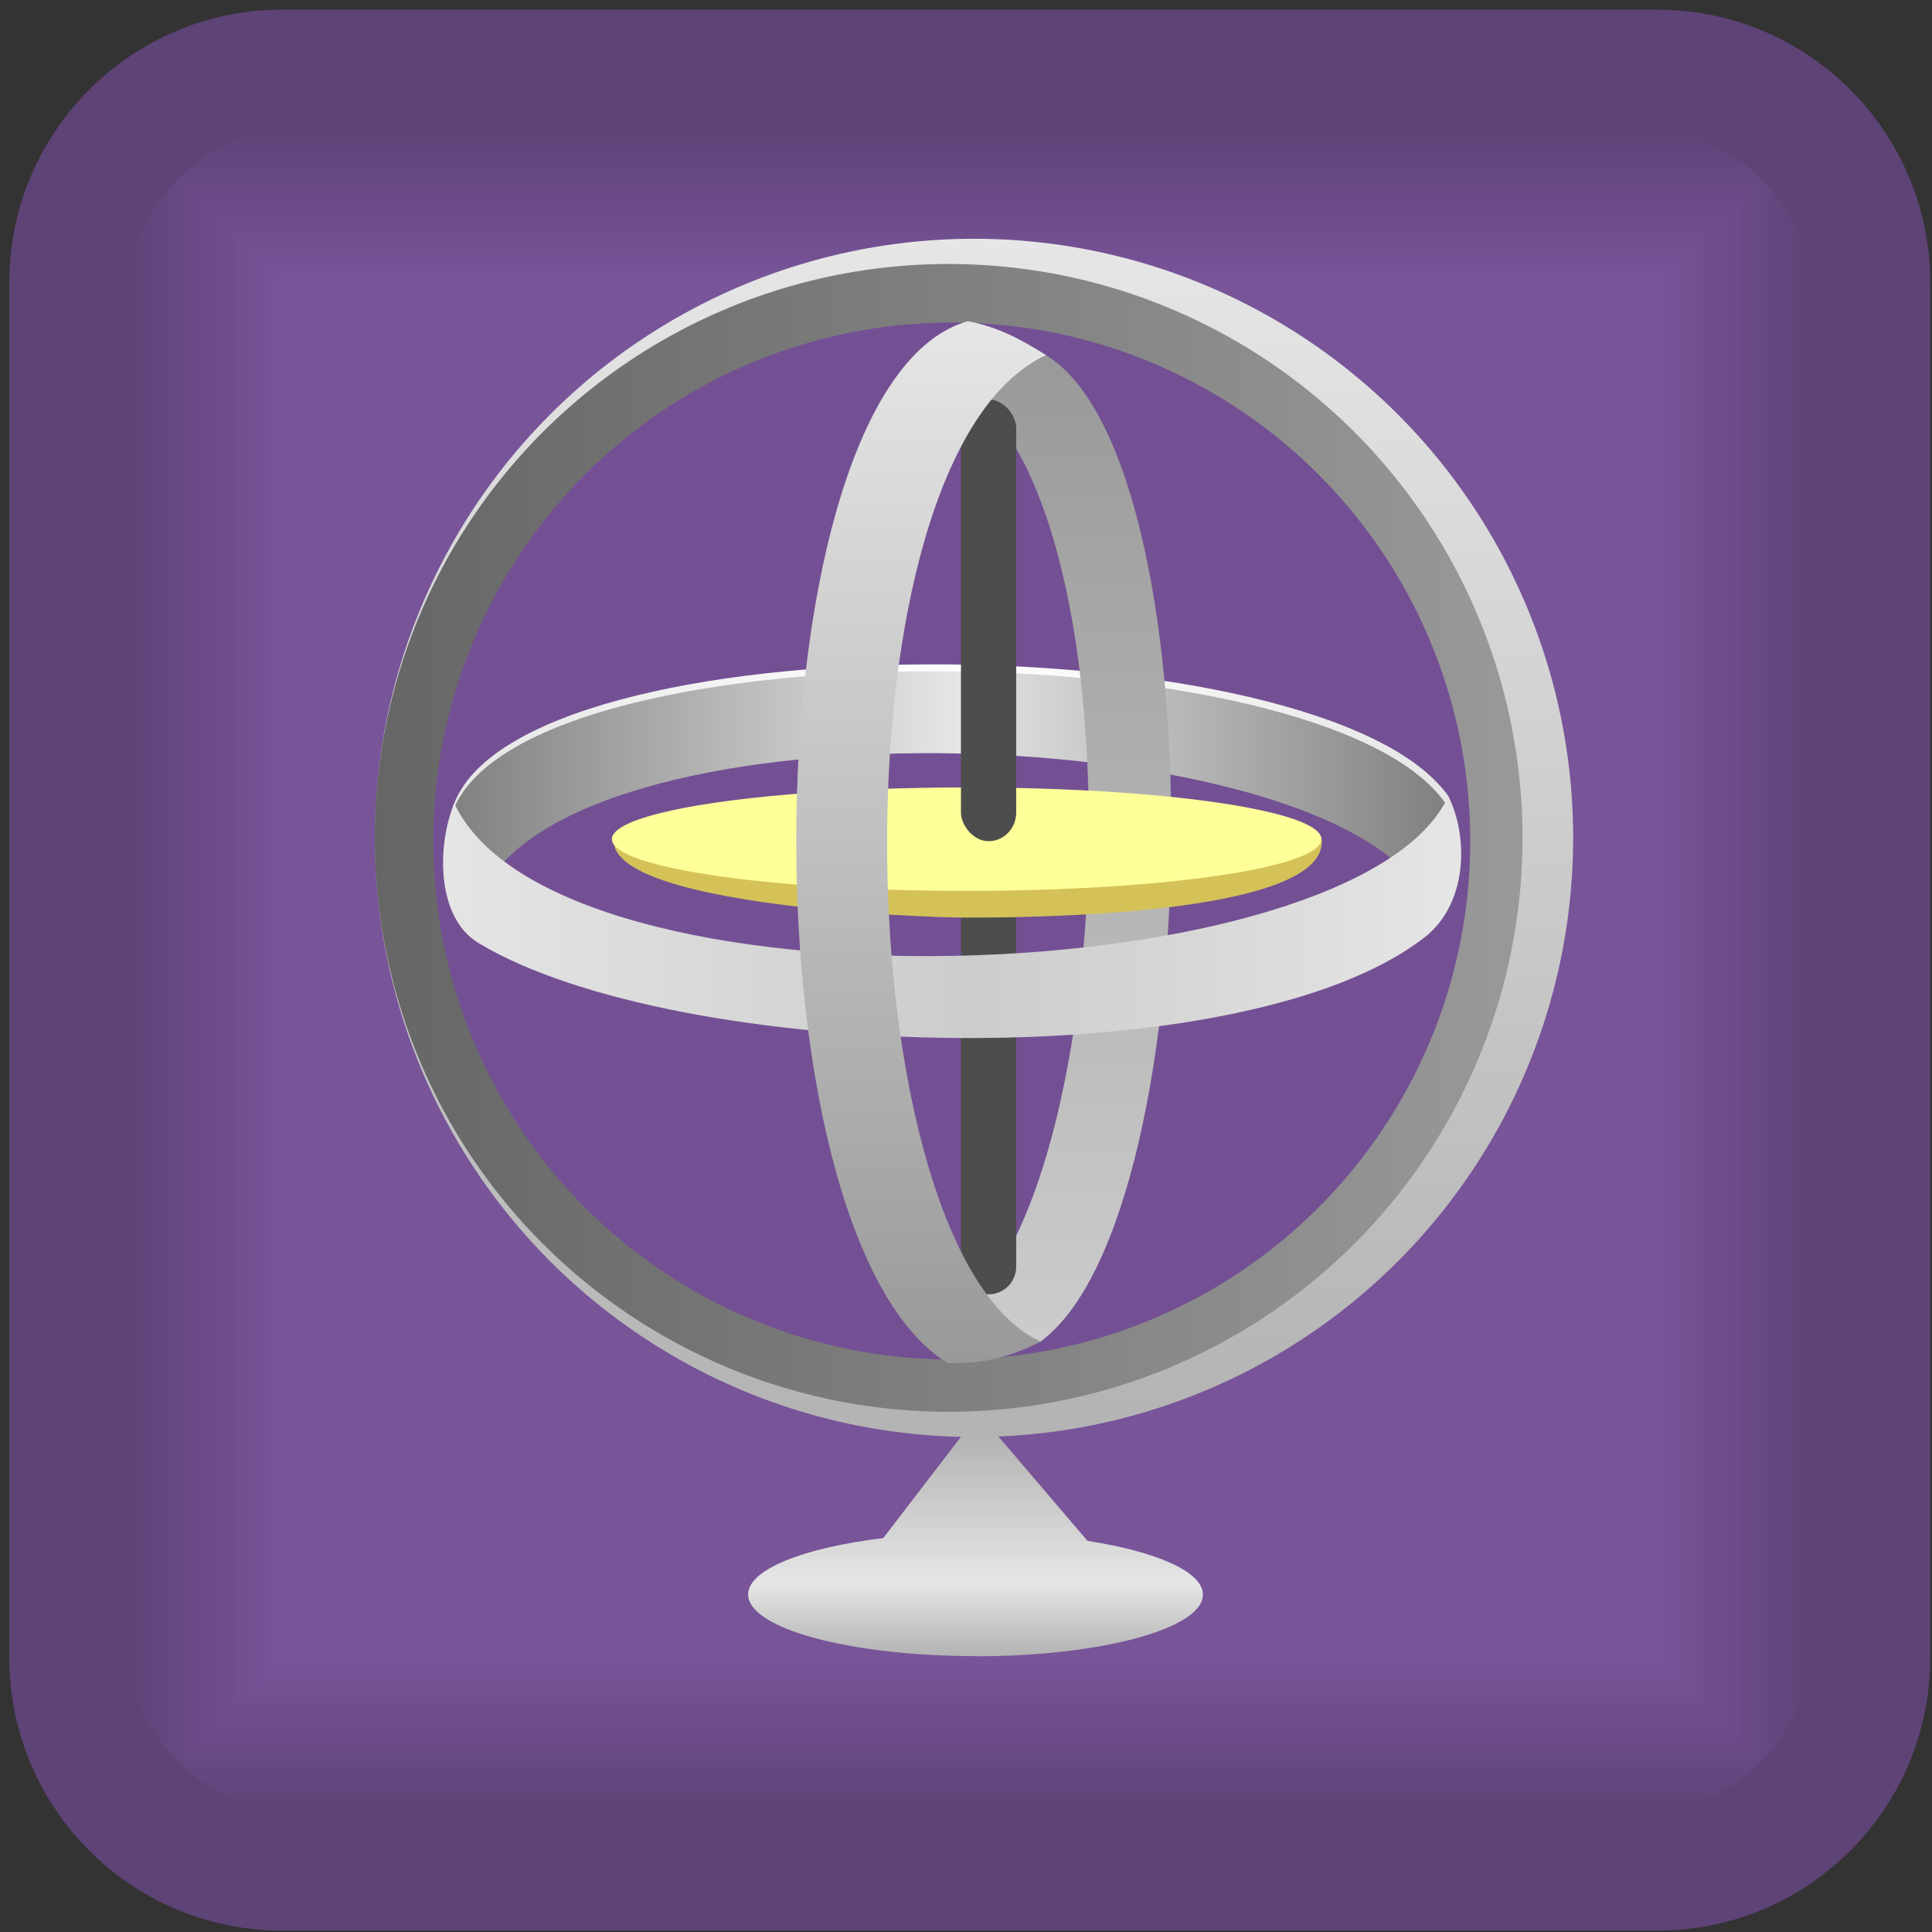 <?xml version="1.0" encoding="UTF-8" standalone="no"?>
<svg
   xmlns:dc="http://purl.org/dc/elements/1.1/"
   xmlns:cc="http://creativecommons.org/ns#"
   xmlns:rdf="http://www.w3.org/1999/02/22-rdf-syntax-ns#"
   xmlns:svg="http://www.w3.org/2000/svg"
   xmlns="http://www.w3.org/2000/svg"
   xmlns:xlink="http://www.w3.org/1999/xlink"
   xmlns:sodipodi="http://sodipodi.sourceforge.net/DTD/sodipodi-0.dtd"
   xmlns:inkscape="http://www.inkscape.org/namespaces/inkscape"
   xml:space="preserve"
   width="100px"
   height="100px"
   version="1.1"
   style="shape-rendering:geometricPrecision; text-rendering:geometricPrecision; image-rendering:optimizeQuality; fill-rule:evenodd; clip-rule:evenodd"
   viewBox="0 0 10000 10000"
   id="svg409"
   sodipodi:docname="getGyroscope.svg"
   enable-background="new"
   inkscape:version="1.0.2-2 (e86c870879, 2021-01-15)"><rect x="0" y="0" width="10000" height="10000" fill="#333333" stroke="none"/><sodipodi:namedview
     pagecolor="#ffffff"
     bordercolor="#666666"
     borderopacity="1"
     objecttolerance="10"
     gridtolerance="10"
     guidetolerance="10"
     inkscape:pageopacity="0"
     inkscape:pageshadow="2"
     inkscape:window-width="1920"
     inkscape:window-height="1017"
     id="namedview411"
     showgrid="false"
     showguides="true"
     inkscape:guide-bbox="true"
     inkscape:zoom="4.72"
     inkscape:cx="21.425934"
     inkscape:cy="55.62466"
     inkscape:window-x="1912"
     inkscape:window-y="-8"
     inkscape:window-maximized="1"
     inkscape:current-layer="Layer_x0020_1"
     inkscape:document-rotation="0" /><defs
     id="defs58"><style
       type="text/css"
       id="style2"><![CDATA[
    .fil46 {fill:none}
    .fil54 {fill:#4D4D4D}
    .fil0 {fill:gray}
    .fil1 {fill:#CE7F22}
    .fil3 {fill:#CF7F22}
    .fil4 {fill:#CF8022}
    .fil5 {fill:#D08022}
    .fil6 {fill:#D18022}
    .fil7 {fill:#D18122}
    .fil8 {fill:#D28122}
    .fil9 {fill:#D38122}
    .fil10 {fill:#D38222}
    .fil11 {fill:#D48222}
    .fil55 {fill:#D4C259}
    .fil12 {fill:#D58322}
    .fil13 {fill:#D68322}
    .fil14 {fill:#D78422}
    .fil15 {fill:#D88422}
    .fil16 {fill:#D98522}
    .fil17 {fill:#DA8522}
    .fil18 {fill:#DA8622}
    .fil19 {fill:#DB8622}
    .fil20 {fill:#DC8722}
    .fil21 {fill:#DD8722}
    .fil22 {fill:#DE8822}
    .fil23 {fill:#DF8822}
    .fil24 {fill:#E08922}
    .fil25 {fill:#E18922}
    .fil26 {fill:#E28A22}
    .fil27 {fill:#E38A22}
    .fil28 {fill:#E48B22}
    .fil29 {fill:#E58B22}
    .fil30 {fill:#E68C22}
    .fil31 {fill:#E78D22}
    .fil32 {fill:#E88D22}
    .fil33 {fill:#E98E22}
    .fil34 {fill:#EA8E22}
    .fil35 {fill:#EB8F22}
    .fil36 {fill:#EC8F22}
    .fil37 {fill:#EC9022}
    .fil38 {fill:#ED9022}
    .fil39 {fill:#EE9022}
    .fil40 {fill:#EE9122}
    .fil41 {fill:#EF9122}
    .fil42 {fill:#F09122}
    .fil43 {fill:#F09222}
    .fil44 {fill:#F19222}
    .fil45 {fill:#F29322}
    .fil50 {fill:#F99F30}
    .fil56 {fill:#FFFF99}
    .fil2 {fill:black;fill-opacity:0}
    .fil49 {fill:url(#id2)}
    .fil52 {fill:url(#id3)}
    .fil51 {fill:url(#id4)}
    .fil48 {fill:url(#id5)}
    .fil47 {fill:url(#id6)}
    .fil58 {fill:url(#id7)}
    .fil53 {fill:url(#id8)}
    .fil57 {fill:url(#id9)}
   ]]></style><clipPath
       id="id0"><path
         d="M1598 9372l6817 0c525,0 955,-430 955,-955l0 -6817c0,-525 -430,-955 -955,-955l-6817 0c-525,0 -955,430 -955,955l0 6817c0,525 430,955 955,955z"
         id="path4" /></clipPath><clipPath
       id="id1"><path
         d="M1598 9372l6817 0c525,0 955,-430 955,-955l0 -6817c0,-525 -430,-955 -955,-955l-6817 0c-525,0 -955,430 -955,955l0 6817c0,525 430,955 955,955z"
         id="path7" /></clipPath><linearGradient
       id="id2"
       gradientUnits="userSpaceOnUse"
       x1="1862.15"
       y1="4492.13"
       x2="8096.16"
       y2="4492.13"><stop
         offset="0"
         style="stop-color:#666666"
         id="stop10" /><stop
         offset="1"
         style="stop-color:#999999"
         id="stop12" /></linearGradient><linearGradient
       id="id3"
       gradientUnits="userSpaceOnUse"
       x1="2269.5"
       y1="4201.27"
       x2="7675.82"
       y2="4201.27"><stop
         offset="0"
         style="stop-color:gray"
         id="stop15" /><stop
         offset="0.51"
         style="stop-color:#E6E6E6"
         id="stop17" /><stop
         offset="1"
         style="stop-color:gray"
         id="stop19" /></linearGradient><linearGradient
       id="id4"
       gradientUnits="userSpaceOnUse"
       x1="2287.14"
       y1="4165.99"
       x2="7693.46"
       y2="4165.99"><stop
         offset="0"
         style="stop-color:#E6E6E6"
         id="stop22" /><stop
         offset="0.51"
         style="stop-color:white"
         id="stop24" /><stop
         offset="1"
         style="stop-color:#E6E6E6"
         id="stop26" /></linearGradient><linearGradient
       id="id5"
       gradientUnits="userSpaceOnUse"
       x1="5116.54"
       y1="7746.52"
       x2="5116.54"
       y2="1237.74"><stop
         offset="0"
         style="stop-color:#B3B3B3"
         id="stop29" /><stop
         offset="1"
         style="stop-color:#E6E6E6"
         id="stop31" /></linearGradient><linearGradient
       id="id6"
       gradientUnits="userSpaceOnUse"
       x1="5125.41"
       y1="8937.12"
       x2="5125.41"
       y2="7728.86"><stop
         offset="0"
         style="stop-color:#B3B3B3"
         id="stop34" /><stop
         offset="0.329"
         style="stop-color:#E6E6E6"
         id="stop36" /><stop
         offset="1"
         style="stop-color:#B3B3B3"
         id="stop38" /></linearGradient><linearGradient
       id="id7"
       gradientUnits="userSpaceOnUse"
       x1="4672.77"
       y1="7351.62"
       x2="4672.77"
       y2="1685.52"><stop
         offset="0"
         style="stop-color:#999999"
         id="stop41" /><stop
         offset="1"
         style="stop-color:#E6E6E6"
         id="stop43" /></linearGradient><linearGradient
       id="id8"
       gradientUnits="userSpaceOnUse"
       x1="5700.1"
       y1="7231.85"
       x2="5700.1"
       y2="1827.73"><stop
         offset="0"
         style="stop-color:#CCCCCC"
         id="stop46" /><stop
         offset="1"
         style="stop-color:#999999"
         id="stop48" /></linearGradient><linearGradient
       id="id9"
       gradientUnits="userSpaceOnUse"
       x1="7786.07"
       y1="4938.33"
       x2="2128.39"
       y2="4938.33"><stop
         offset="0"
         style="stop-color:#E6E6E6"
         id="stop51" /><stop
         offset="0.471"
         style="stop-color:#CCCCCC"
         id="stop53" /><stop
         offset="1"
         style="stop-color:#E6E6E6"
         id="stop55" /></linearGradient><linearGradient
       id="id3-5"
       gradientUnits="userSpaceOnUse"
       x1="3150.68"
       y1="6473.68"
       x2="7021.75"
       y2="945.22"><stop
         offset="0"
         style="stop-color:#CCCCCC"
         id="stop21" /><stop
         offset="0.051"
         style="stop-color:#606060"
         id="stop23" /><stop
         offset="0.251"
         style="stop-color:#B3B3B3"
         id="stop25" /><stop
         offset="0.431"
         style="stop-color:#E6E6E6"
         id="stop27" /><stop
         offset="0.631"
         style="stop-color:#CCCCCC"
         id="stop29-4" /><stop
         offset="0.788"
         style="stop-color:#999999"
         id="stop31-7" /><stop
         offset="0.949"
         style="stop-color:#676767"
         id="stop33" /><stop
         offset="1"
         style="stop-color:#CCCCCC"
         id="stop35" /></linearGradient><linearGradient
       id="id2-5"
       gradientUnits="userSpaceOnUse"
       x1="3888.79"
       y1="1960.01"
       x2="6327.93"
       y2="5443.46"><stop
         offset="0"
         style="stop-color:#4D4D4D"
         id="stop10-3" /><stop
         offset="0.31"
         style="stop-color:gray"
         id="stop12-3" /><stop
         offset="0.522"
         style="stop-color:#999999"
         id="stop14" /><stop
         offset="0.749"
         style="stop-color:gray"
         id="stop16" /><stop
         offset="1"
         style="stop-color:#4D4D4D"
         id="stop18" /></linearGradient><linearGradient
       id="id4-7"
       gradientUnits="userSpaceOnUse"
       xlink:href="#id3-5"
       x1="4147.25"
       y1="5063.59"
       x2="6069.48"
       y2="2318.36" /><clipPath
       id="id0-8"><path
         inkscape:connector-curvature="0"
         d="m 1585,9379 h 6838 c 527,0 958,-431 958,-958 V 1583 c 0,-527 -431,-958 -958,-958 H 1585 c -527,0 -958,431 -958,958 v 6838 c 0,527 431,958 958,958 z"
         id="path4-3" /></clipPath><clipPath
       id="id1-2"><path
         inkscape:connector-curvature="0"
         d="m 1585,9379 h 6838 c 527,0 958,-431 958,-958 V 1583 c 0,-527 -431,-958 -958,-958 H 1585 c -527,0 -958,431 -958,958 v 6838 c 0,527 431,958 958,958 z"
         id="path7-5" /></clipPath></defs><g
     transform="translate(15,20)"
     style="clip-rule:evenodd;fill-rule:evenodd;image-rendering:optimizeQuality;shape-rendering:geometricPrecision;text-rendering:geometricPrecision"
     id="_353699536"><g
       id="_348901048"><path
         class="fil0"
         d="m 1446,30 h 7117 c 780,0 1413,633 1413,1413 v 7117 c 0,780 -633,1413 -1413,1413 H 1446 C 666,9973 33,9340 33,8560 V 1443 C 33,663 666,30 1446,30 Z"
         id="path40"
         inkscape:connector-curvature="0"
         style="fill:#5e4377" /><g
         id="g352"><g
           clip-path="url(#id0-8)"
           id="g44"><polygon
             class="fil1"
             points="9381,625 9381,9379 627,9379 627,625 "
             id="polygon42"
             style="fill:#000000;fill-opacity:0" /></g><g
           clip-path="url(#id1-2)"
           id="g348"><g
             id="g346"><polygon
               id="1-6"
               class="fil0"
               points="656,654 627,625 9381,625 9381,9379 627,9379 627,625 656,654 9352,654 9352,9349 656,9349 "
               style="fill:#5e4377" /><polygon
               id="_1-2"
               class="fil0"
               points="671,669 642,639 9366,639 9366,9364 642,9364 642,639 671,669 9337,669 9337,9335 671,9335 "
               style="fill:#5e4377" /><polygon
               id="_2-5"
               class="fil2"
               points="685,683 656,654 9352,654 9352,9349 656,9349 656,654 685,683 9323,683 9323,9320 685,9320 "
               style="fill:#5e4378;fill-opacity:0" /><polygon
               id="_3-9"
               class="fil3"
               points="700,698 671,669 9337,669 9337,9335 671,9335 671,669 700,698 9308,698 9308,9306 700,9306 "
               style="fill:#5f4378" /><polygon
               id="_4-5"
               class="fil4"
               points="715,712 685,683 9323,683 9323,9320 685,9320 685,683 715,712 9293,712 9293,9291 715,9291 "
               style="fill:#5f4479" /><polygon
               id="_5-8"
               class="fil5"
               points="729,727 700,698 9308,698 9308,9306 700,9306 700,698 729,727 9279,727 9279,9277 729,9277 "
               style="fill:#60447a" /><polygon
               id="_6-5"
               class="fil5"
               points="744,742 715,712 9293,712 9293,9291 715,9291 715,712 744,742 9264,742 9264,9262 744,9262 "
               style="fill:#60447a" /><polygon
               id="_7-8"
               class="fil6"
               points="758,756 729,727 9279,727 9279,9277 729,9277 729,727 758,756 9250,756 9250,9247 758,9247 "
               style="fill:#61457b" /><polygon
               id="_8-5"
               class="fil7"
               points="773,771 744,742 9264,742 9264,9262 744,9262 744,742 773,771 9235,771 9235,9233 773,9233 "
               style="fill:#61457c" /><polygon
               id="_9-0"
               class="fil8"
               points="788,785 758,756 9250,756 9250,9247 758,9247 758,756 788,785 9220,785 9220,9218 788,9218 "
               style="fill:#62457c" /><polygon
               id="_10-1"
               class="fil9"
               points="802,800 773,771 9235,771 9235,9233 773,9233 773,771 802,800 9206,800 9206,9204 802,9204 "
               style="fill:#62467d" /><polygon
               id="_11-9"
               class="fil10"
               points="817,814 788,785 9220,785 9220,9218 788,9218 788,785 817,814 9191,814 9191,9189 817,9189 "
               style="fill:#63467d" /><polygon
               id="_12-4"
               class="fil11"
               points="831,829 802,800 9206,800 9206,9204 802,9204 802,800 831,829 9177,829 9177,9174 831,9174 "
               style="fill:#63467e" /><polygon
               id="_13-5"
               class="fil12"
               points="846,844 817,814 9191,814 9191,9189 817,9189 817,814 846,844 9162,844 9162,9160 846,9160 "
               style="fill:#64477f" /><polygon
               id="_14-0"
               class="fil12"
               points="860,858 831,829 9177,829 9177,9174 831,9174 831,829 860,858 9147,858 9147,9145 860,9145 "
               style="fill:#64477f" /><polygon
               id="_15-1"
               class="fil13"
               points="875,873 846,844 9162,844 9162,9160 846,9160 846,844 875,873 9133,873 9133,9131 875,9131 "
               style="fill:#654780" /><polygon
               id="_16-8"
               class="fil14"
               points="890,887 860,858 9147,858 9147,9145 860,9145 860,858 890,887 9118,887 9118,9116 890,9116 "
               style="fill:#654881" /><polygon
               id="_17-5"
               class="fil15"
               points="904,902 875,873 9133,873 9133,9131 875,9131 875,873 904,902 9104,902 9104,9101 904,9101 "
               style="fill:#664881" /><polygon
               id="_18-3"
               class="fil16"
               points="919,917 890,887 9118,887 9118,9116 890,9116 890,887 919,917 9089,917 9089,9087 919,9087 "
               style="fill:#664882" /><polygon
               id="_19-7"
               class="fil17"
               points="933,931 904,902 9104,902 9104,9101 904,9101 904,902 933,931 9075,931 9075,9072 933,9072 "
               style="fill:#674882" /><polygon
               id="_20-6"
               class="fil18"
               points="948,946 919,917 9089,917 9089,9087 919,9087 919,917 948,946 9060,946 9060,9058 948,9058 "
               style="fill:#674983" /><polygon
               id="_21-7"
               class="fil19"
               points="963,960 933,931 9075,931 9075,9072 933,9072 933,931 963,960 9045,960 9045,9043 963,9043 "
               style="fill:#684984" /><polygon
               id="_22-1"
               class="fil19"
               points="977,975 948,946 9060,946 9060,9058 948,9058 948,946 977,975 9031,975 9031,9028 977,9028 "
               style="fill:#684984" /><polygon
               id="_23-6"
               class="fil20"
               points="992,990 963,960 9045,960 9045,9043 963,9043 963,960 992,990 9016,990 9016,9014 992,9014 "
               style="fill:#694a85" /><polygon
               id="_24-4"
               class="fil21"
               points="1006,1004 977,975 9031,975 9031,9028 977,9028 977,975 1006,1004 9002,1004 9002,8999 1006,8999 "
               style="fill:#694a86" /><polygon
               id="_25-1"
               class="fil22"
               points="1021,1019 992,990 9016,990 9016,9014 992,9014 992,990 1021,1019 8987,1019 8987,8985 1021,8985 "
               style="fill:#6a4a86" /><polygon
               id="_26-8"
               class="fil23"
               points="1036,1033 1006,1004 9002,1004 9002,8999 1006,8999 1006,1004 1036,1033 8972,1033 8972,8970 1036,8970 "
               style="fill:#6a4b87" /><polygon
               id="_27-9"
               class="fil24"
               points="1050,1048 1021,1019 8987,1019 8987,8985 1021,8985 1021,1019 1050,1048 8958,1048 8958,8956 1050,8956 "
               style="fill:#6b4b88" /><polygon
               id="_28-0"
               class="fil24"
               points="1065,1062 1036,1033 8972,1033 8972,8970 1036,8970 1036,1033 1065,1062 8943,1062 8943,8941 1065,8941 "
               style="fill:#6b4b88" /><polygon
               id="_29-2"
               class="fil25"
               points="1079,1077 1050,1048 8958,1048 8958,8956 1050,8956 1050,1048 1079,1077 8929,1077 8929,8926 1079,8926 "
               style="fill:#6b4c89" /><polygon
               id="_30-9"
               class="fil26"
               points="1094,1092 1065,1062 8943,1062 8943,8941 1065,8941 1065,1062 1094,1092 8914,1092 8914,8912 1094,8912 "
               style="fill:#6c4c89" /><polygon
               id="_31-9"
               class="fil27"
               points="1109,1106 1079,1077 8929,1077 8929,8926 1079,8926 1079,1077 1109,1106 8899,1106 8899,8897 1109,8897 "
               style="fill:#6c4c8a" /><polygon
               id="_32-8"
               class="fil28"
               points="1123,1121 1094,1092 8914,1092 8914,8912 1094,8912 1094,1092 1123,1121 8885,1121 8885,8883 1123,8883 "
               style="fill:#6d4d8b" /><polygon
               id="_33-5"
               class="fil28"
               points="1138,1135 1109,1106 8899,1106 8899,8897 1109,8897 1109,1106 1138,1135 8870,1135 8870,8868 1138,8868 "
               style="fill:#6d4d8b" /><polygon
               id="_34-8"
               class="fil29"
               points="1152,1150 1123,1121 8885,1121 8885,8883 1123,8883 1123,1121 1152,1150 8856,1150 8856,8853 1152,8853 "
               style="fill:#6e4d8c" /><polygon
               id="_35-9"
               class="fil30"
               points="1167,1165 1138,1135 8870,1135 8870,8868 1138,8868 1138,1135 1167,1165 8841,1165 8841,8839 1167,8839 "
               style="fill:#6e4e8d" /><polygon
               id="_36-1"
               class="fil31"
               points="1181,1179 1152,1150 8856,1150 8856,8853 1152,8853 1152,1150 1181,1179 8826,1179 8826,8824 1181,8824 "
               style="fill:#6f4e8d" /><polygon
               id="_37-2"
               class="fil32"
               points="1196,1194 1167,1165 8841,1165 8841,8839 1167,8839 1167,1165 1196,1194 8812,1194 8812,8810 1196,8810 "
               style="fill:#6f4e8e" /><polygon
               id="_38-7"
               class="fil33"
               points="1211,1208 1181,1179 8827,1179 8827,8824 1181,8824 1181,1179 1211,1208 8797,1208 8797,8795 1211,8795 "
               style="fill:#704e8e" /><polygon
               id="_39-1"
               class="fil34"
               points="1225,1223 1196,1194 8812,1194 8812,8810 1196,8810 1196,1194 1225,1223 8783,1223 8783,8780 1225,8780 "
               style="fill:#704f8f" /><polygon
               id="_40-5"
               class="fil35"
               points="1240,1238 1211,1208 8797,1208 8797,8795 1211,8795 1211,1208 1240,1238 8768,1238 8768,8766 1240,8766 "
               style="fill:#714f90" /><polygon
               id="_41-9"
               class="fil35"
               points="1254,1252 1225,1223 8783,1223 8783,8780 1225,8780 1225,1223 1254,1252 8754,1252 8754,8751 1254,8751 "
               style="fill:#714f90" /><polygon
               id="_42-6"
               class="fil36"
               points="1269,1267 1240,1238 8768,1238 8768,8766 1240,8766 1240,1238 1269,1267 8739,1267 8739,8737 1269,8737 "
               style="fill:#725091" /><polygon
               id="_43-1"
               class="fil37"
               points="1284,1281 1254,1252 8754,1252 8754,8751 1254,8751 1254,1252 1284,1281 8724,1281 8724,8722 1284,8722 "
               style="fill:#725092" /><polygon
               id="_44-7"
               class="fil38"
               points="1298,1296 1269,1267 8739,1267 8739,8737 1269,8737 1269,1267 1298,1296 8710,1296 8710,8708 1298,8708 "
               style="fill:#735092" /><polygon
               id="_45-7"
               class="fil39"
               points="1313,1311 1284,1281 8724,1281 8724,8722 1284,8722 1284,1281 1313,1311 8695,1311 8695,8693 1313,8693 "
               style="fill:#735193" /><polygon
               id="_46-6"
               class="fil40"
               points="1327,1325 1298,1296 8710,1296 8710,8708 1298,8708 1298,1296 1327,1325 8681,1325 8681,8678 1327,8678 "
               style="fill:#745193" /><polygon
               id="_47-3"
               class="fil41"
               points="1342,1340 1313,1310 8695,1310 8695,8693 1313,8693 1313,1310 1342,1340 8666,1340 8666,8664 1342,8664 "
               style="fill:#745194" /><polygon
               id="_48-9"
               class="fil42"
               points="1357,1354 1327,1325 8681,1325 8681,8678 1327,8678 1327,1325 1357,1354 8651,1354 8651,8649 1357,8649 "
               style="fill:#755295" /><polygon
               id="_49-3"
               class="fil42"
               points="1371,1369 1342,1340 8666,1340 8666,8664 1342,8664 1342,1340 1371,1369 8637,1369 8637,8635 1371,8635 "
               style="fill:#755295" /><polygon
               id="_50-9"
               class="fil43"
               points="1386,1383 1357,1354 8651,1354 8651,8649 1357,8649 1357,1354 1386,1383 8622,1383 8622,8620 1386,8620 "
               style="fill:#765296" /><polygon
               id="_51-9"
               class="fil44"
               points="1400,1398 1371,1369 8637,1369 8637,8635 1371,8635 1371,1369 1400,1398 8608,1398 8608,8605 1400,8605 "
               style="fill:#765397" /><polygon
               id="_52-0"
               class="fil45"
               points="1415,1413 1386,1383 8622,1383 8622,8620 1386,8620 1386,1383 1415,1413 8593,1413 8593,8591 1415,8591 "
               style="fill:#775397" /><polygon
               id="_53-5"
               class="fil46"
               points="1429,1427 1400,1398 8608,1398 8608,8605 1400,8605 1400,1398 1429,1427 8578,1427 8578,8576 1429,8576 "
               style="fill:#775398" /><polygon
               id="_54-3"
               class="fil47"
               points="1444,1442 1415,1413 8593,1413 8593,8591 1415,8591 1415,1413 1444,1442 8564,1442 8564,8562 1444,8562 "
               style="fill:#785499" /><polygon
               id="_55-1"
               class="fil47"
               points="1459,1456 1429,1427 8578,1427 8578,8576 1429,8576 1429,1427 1459,1456 8549,1456 8549,8547 1459,8547 "
               style="fill:#785499" /><polygon
               id="_56-2"
               class="fil47"
               points="1473,1471 1444,1442 8564,1442 8564,8562 1444,8562 1444,1442 1473,1471 8535,1471 8535,8532 1473,8532 "
               style="fill:#785499" /><polygon
               id="_57-6"
               class="fil47"
               points="1488,1486 1459,1456 8549,1456 8549,8547 1459,8547 1459,1456 1488,1486 8520,1486 8520,8518 1488,8518 "
               style="fill:#785499" /><polygon
               id="_58-4"
               class="fil47"
               points="1502,1500 1473,1471 8535,1471 8535,8532 1473,8532 1473,1471 1502,1500 8506,1500 8506,8503 1502,8503 "
               style="fill:#785499" /><polygon
               id="_59-0"
               class="fil47"
               points="1517,1515 1488,1486 8520,1486 8520,8518 1488,8518 1488,1486 1517,1515 8491,1515 8491,8489 1517,8489 "
               style="fill:#785499" /><polygon
               id="_60-6"
               class="fil47"
               points="1532,1529 1502,1500 8506,1500 8506,8503 1502,8503 1502,1500 1532,1529 8476,1529 8476,8474 1532,8474 "
               style="fill:#785499" /><polygon
               id="_61-2"
               class="fil47"
               points="1546,1544 1517,1515 8491,1515 8491,8489 1517,8489 1517,1515 1546,1544 8462,1544 8462,8460 1546,8460 "
               style="fill:#785499" /><polygon
               id="_62-1"
               class="fil47"
               points="1561,1559 1532,1529 8476,1529 8476,8474 1532,8474 1532,1529 1561,1559 8447,1559 8447,8445 1561,8445 "
               style="fill:#785499" /><polygon
               id="_63-6"
               class="fil47"
               points="1575,1573 1546,1544 8462,1544 8462,8460 1546,8460 1546,1544 1575,1573 8433,1573 8433,8430 1575,8430 "
               style="fill:#785499" /><polygon
               id="_64-7"
               class="fil47"
               points="1590,1588 1561,1559 8447,1559 8447,8445 1561,8445 1561,1559 1590,1588 8418,1588 8418,8416 1590,8416 "
               style="fill:#785499" /><polygon
               id="_65-6"
               class="fil47"
               points="1605,1602 1575,1573 8433,1573 8433,8430 1575,8430 1575,1573 1605,1602 8403,1602 8403,8401 1605,8401 "
               style="fill:#785499" /><polygon
               id="_66-8"
               class="fil47"
               points="1619,1617 1590,1588 8418,1588 8418,8416 1590,8416 1590,1588 1619,1617 8389,1617 8389,8387 1619,8387 "
               style="fill:#785499" /><polygon
               id="_67-2"
               class="fil47"
               points="1634,1631 1605,1602 8403,1602 8403,8401 1605,8401 1605,1602 1634,1631 8374,1631 8374,8372 1634,8372 "
               style="fill:#785499" /><polygon
               id="_68-2"
               class="fil47"
               points="1648,1646 1619,1617 8389,1617 8389,8387 1619,8387 1619,1617 1648,1646 8360,1646 8360,8357 1648,8357 "
               style="fill:#785499" /><polygon
               id="_69-8"
               class="fil47"
               points="1663,1661 1634,1631 8374,1631 8374,8372 1634,8372 1634,1631 1663,1661 8345,1661 8345,8343 1663,8343 "
               style="fill:#785499" /><polygon
               id="_70-6"
               class="fil47"
               points="1677,1675 1648,1646 8360,1646 8360,8357 1648,8357 1648,1646 1677,1675 8330,1675 8330,8328 1677,8328 "
               style="fill:#785499" /><polygon
               id="_71-2"
               class="fil47"
               points="1692,1690 1663,1661 8345,1661 8345,8343 1663,8343 1663,1661 1692,1690 8316,1690 8316,8314 1692,8314 "
               style="fill:#785499" /><polygon
               id="_72-6"
               class="fil47"
               points="1707,1704 1677,1675 8330,1675 8330,8328 1677,8328 1677,1675 1707,1704 8301,1704 8301,8299 1707,8299 "
               style="fill:#785499" /><polygon
               id="_73-3"
               class="fil47"
               points="1721,1719 1692,1690 8316,1690 8316,8314 1692,8314 1692,1690 1721,1719 8287,1719 8287,8284 1721,8284 "
               style="fill:#785499" /><polygon
               id="_74-7"
               class="fil47"
               points="1736,1734 1707,1704 8301,1704 8301,8299 1707,8299 1707,1704 1736,1734 8272,1734 8272,8270 1736,8270 "
               style="fill:#785499" /><polygon
               id="_75-9"
               class="fil47"
               points="1750,1748 1721,1719 8287,1719 8287,8284 1721,8284 1721,1719 1750,1748 8258,1748 8258,8255 1750,8255 "
               style="fill:#785499" /><polygon
               id="_76-8"
               class="fil47"
               points="1765,1763 1736,1734 8272,1734 8272,8270 1736,8270 1736,1734 1765,1763 8243,1763 8243,8241 1765,8241 "
               style="fill:#785499" /><polygon
               id="_77-7"
               class="fil47"
               points="1780,1777 1750,1748 8258,1748 8258,8255 1750,8255 1750,1748 1780,1777 8228,1777 8228,8226 1780,8226 "
               style="fill:#785499" /><polygon
               id="_78-7"
               class="fil47"
               points="1794,1792 1765,1763 8243,1763 8243,8241 1765,8241 1765,1763 1794,1792 8214,1792 8214,8211 1794,8211 "
               style="fill:#785499" /><polygon
               id="_79-6"
               class="fil47"
               points="1809,1807 1780,1777 8228,1777 8228,8226 1780,8226 1780,1777 1809,1807 8199,1807 8199,8197 1809,8197 "
               style="fill:#785499" /><polygon
               id="_80-6"
               class="fil47"
               points="1823,1821 1794,1792 8214,1792 8214,8211 1794,8211 1794,1792 1823,1821 8185,1821 8185,8182 1823,8182 "
               style="fill:#785499" /><polygon
               id="_81-2"
               class="fil47"
               points="1838,1836 1809,1807 8199,1807 8199,8197 1809,8197 1809,1807 1838,1836 8170,1836 8170,8168 1838,8168 "
               style="fill:#785499" /><polygon
               id="_82-4"
               class="fil47"
               points="1853,1850 1823,1821 8185,1821 8185,8182 1823,8182 1823,1821 1853,1850 8155,1850 8155,8153 1853,8153 "
               style="fill:#785499" /><polygon
               id="_83-2"
               class="fil47"
               points="1867,1865 1838,1836 8170,1836 8170,8168 1838,8168 1838,1836 1867,1865 8141,1865 8141,8139 1867,8139 "
               style="fill:#785499" /><polygon
               id="_84-8"
               class="fil47"
               points="1882,1879 1853,1850 8155,1850 8155,8153 1853,8153 1853,1850 1882,1879 8126,1879 8126,8124 1882,8124 "
               style="fill:#785499" /><polygon
               id="_85-9"
               class="fil47"
               points="1896,1894 1867,1865 8141,1865 8141,8139 1867,8139 1867,1865 1896,1894 8112,1894 8112,8109 1896,8109 "
               style="fill:#785499" /><polygon
               id="_86-2"
               class="fil47"
               points="1911,1909 1882,1879 8126,1879 8126,8124 1882,8124 1882,1879 1911,1909 8097,1909 8097,8095 1911,8095 "
               style="fill:#785499" /><polygon
               id="_87-1"
               class="fil47"
               points="1926,1923 1896,1894 8112,1894 8112,8109 1896,8109 1896,1894 1926,1923 8082,1923 8082,8080 1926,8080 "
               style="fill:#785499" /><polygon
               id="_88-6"
               class="fil47"
               points="1940,1938 1911,1909 8097,1909 8097,8095 1911,8095 1911,1909 1940,1938 8068,1938 8068,8066 1940,8066 "
               style="fill:#785499" /><polygon
               id="_89-5"
               class="fil47"
               points="1955,1952 1926,1923 8082,1923 8082,8080 1926,8080 1926,1923 1955,1952 8053,1952 8053,8051 1955,8051 "
               style="fill:#785499" /><polygon
               id="_90-3"
               class="fil47"
               points="1969,1967 1940,1938 8068,1938 8068,8066 1940,8066 1940,1938 1969,1967 8039,1967 8039,8036 1969,8036 "
               style="fill:#785499" /><polygon
               id="_91-5"
               class="fil47"
               points="1984,1982 1955,1952 8053,1952 8053,8051 1955,8051 1955,1952 1984,1982 8024,1982 8024,8022 1984,8022 "
               style="fill:#785499" /><polygon
               id="_92-0"
               class="fil47"
               points="1998,1996 1969,1967 8039,1967 8039,8036 1969,8036 1969,1967 1998,1996 8009,1996 8009,8007 1998,8007 "
               style="fill:#785499" /><polygon
               id="_93-1"
               class="fil47"
               points="2013,2011 1984,1982 8024,1982 8024,8022 1984,8022 1984,1982 2013,2011 7995,2011 7995,7993 2013,7993 "
               style="fill:#785499" /><polygon
               id="_94-7"
               class="fil47"
               points="2028,2025 1998,1996 8009,1996 8009,8007 1998,8007 1998,1996 2028,2025 7980,2025 7980,7978 2028,7978 "
               style="fill:#785499" /><polygon
               id="_95-3"
               class="fil47"
               points="2042,2040 2013,2011 7995,2011 7995,7993 2013,7993 2013,2011 2042,2040 7966,2040 7966,7963 2042,7963 "
               style="fill:#785499" /><polygon
               id="_96-7"
               class="fil47"
               points="2057,2055 2028,2025 7980,2025 7980,7978 2028,7978 2028,2025 2057,2055 7951,2055 7951,7949 2057,7949 "
               style="fill:#785499" /><polygon
               id="_97-5"
               class="fil47"
               points="2071,2069 2042,2040 7966,2040 7966,7963 2042,7963 2042,2040 2071,2069 7937,2069 7937,7934 2071,7934 "
               style="fill:#785499" /><polygon
               id="_98-1"
               class="fil47"
               points="2086,2084 2057,2055 7951,2055 7951,7949 2057,7949 2057,2055 2086,2084 7922,2084 7922,7920 2086,7920 "
               style="fill:#785499" /><polygon
               id="_99-9"
               class="fil47"
               points="2101,2098 2071,2069 7937,2069 7937,7934 2071,7934 2071,2069 2101,2098 7907,2098 7907,7905 2101,7905 "
               style="fill:#785499" /><polygon
               id="_100-8"
               class="fil47"
               points="2115,2113 2086,2084 7922,2084 7922,7920 2086,7920 2086,2084 2115,2113 7893,2113 7893,7891 2115,7891 "
               style="fill:#785499" /><polygon
               id="_101-0"
               class="fil47"
               points="2130,2128 2101,2098 7907,2098 7907,7905 2101,7905 2101,2098 2130,2128 7878,2128 7878,7876 2130,7876 "
               style="fill:#785499" /><polygon
               id="_102-8"
               class="fil47"
               points="2144,2142 2115,2113 7893,2113 7893,7891 2115,7891 2115,2113 2144,2142 7864,2142 7864,7861 2144,7861 "
               style="fill:#785499" /><polygon
               id="_103-4"
               class="fil47"
               points="2159,2157 2130,2128 7878,2128 7878,7876 2130,7876 2130,2128 2159,2157 7849,2157 7849,7847 2159,7847 "
               style="fill:#785499" /><polygon
               id="_104-5"
               class="fil47"
               points="2174,2171 2144,2142 7864,2142 7864,7861 2144,7861 2144,2142 2174,2171 7834,2171 7834,7832 2174,7832 "
               style="fill:#785499" /><polygon
               id="_105-4"
               class="fil47"
               points="2188,2186 2159,2157 7849,2157 7849,7847 2159,7847 2159,2157 2188,2186 7820,2186 7820,7818 2188,7818 "
               style="fill:#785499" /><polygon
               id="_106-2"
               class="fil47"
               points="2203,2200 2174,2171 7834,2171 7834,7832 2174,7832 2174,2171 2203,2200 7805,2200 7805,7803 2203,7803 "
               style="fill:#785499" /><polygon
               id="_107-4"
               class="fil47"
               points="2217,2215 2188,2186 7820,2186 7820,7818 2188,7818 2188,2186 2217,2215 7791,2215 7791,7788 2217,7788 "
               style="fill:#785499" /><polygon
               id="_108-4"
               class="fil47"
               points="2232,2230 2203,2200 7805,2200 7805,7803 2203,7803 2203,2200 2232,2230 7776,2230 7776,7774 2232,7774 "
               style="fill:#785499" /><polygon
               id="_109-5"
               class="fil47"
               points="2247,2244 2217,2215 7791,2215 7791,7788 2217,7788 2217,2215 2247,2244 7761,2244 7761,7759 2247,7759 "
               style="fill:#785499" /><polygon
               id="_110-2"
               class="fil47"
               points="2261,2259 2232,2230 7776,2230 7776,7774 2232,7774 2232,2230 2261,2259 7747,2259 7747,7745 2261,7745 "
               style="fill:#785499" /><polygon
               id="_111-6"
               class="fil47"
               points="2276,2273 2247,2244 7761,2244 7761,7759 2247,7759 2247,2244 2276,2273 7732,2273 7732,7730 2276,7730 "
               style="fill:#785499" /><polygon
               id="_112-2"
               class="fil47"
               points="2290,2288 2261,2259 7747,2259 7747,7745 2261,7745 2261,2259 2290,2288 7718,2288 7718,7715 2290,7715 "
               style="fill:#785499" /><polygon
               id="_113-0"
               class="fil47"
               points="2305,2303 2276,2273 7732,2273 7732,7730 2276,7730 2276,2273 2305,2303 7703,2303 7703,7701 2305,7701 "
               style="fill:#785499" /><polygon
               id="_114-8"
               class="fil47"
               points="2319,2317 2290,2288 7718,2288 7718,7715 2290,7715 2290,2288 2319,2317 7688,2317 7688,7686 2319,7686 "
               style="fill:#785499" /><polygon
               id="_115-8"
               class="fil47"
               points="2334,2332 2305,2303 7703,2303 7703,7701 2305,7701 2305,2303 2334,2332 7674,2332 7674,7672 2334,7672 "
               style="fill:#785499" /><polygon
               id="_116-0"
               class="fil47"
               points="2349,2346 2319,2317 7688,2317 7688,7686 2319,7686 2319,2317 2349,2346 7659,2346 7659,7657 2349,7657 "
               style="fill:#785499" /><polygon
               id="_117-2"
               class="fil47"
               points="2363,2361 2334,2332 7674,2332 7674,7672 2334,7672 2334,2332 2363,2361 7645,2361 7645,7642 2363,7642 "
               style="fill:#785499" /><polygon
               id="_118-0"
               class="fil47"
               points="2378,2376 2349,2346 7659,2346 7659,7657 2349,7657 2349,2346 2378,2376 7630,2376 7630,7628 2378,7628 "
               style="fill:#785499" /><polygon
               id="_119-1"
               class="fil47"
               points="2392,2390 2363,2361 7645,2361 7645,7642 2363,7642 2363,2361 2392,2390 7616,2390 7616,7613 2392,7613 "
               style="fill:#785499" /><polygon
               id="_120-8"
               class="fil47"
               points="2407,2405 2378,2376 7630,2376 7630,7628 2378,7628 2378,2376 2407,2405 7601,2405 7601,7599 2407,7599 "
               style="fill:#785499" /><polygon
               id="_121-2"
               class="fil47"
               points="2422,2419 2392,2390 7616,2390 7616,7613 2392,7613 2392,2390 2422,2419 7586,2419 7586,7584 2422,7584 "
               style="fill:#785499" /><polygon
               id="_122-0"
               class="fil47"
               points="2436,2434 2407,2405 7601,2405 7601,7599 2407,7599 2407,2405 2436,2434 7572,2434 7572,7570 2436,7570 "
               style="fill:#785499" /><polygon
               id="_123-9"
               class="fil47"
               points="2451,2449 2422,2419 7586,2419 7586,7584 2422,7584 2422,2419 2451,2449 7557,2449 7557,7555 2451,7555 "
               style="fill:#785499" /><polygon
               id="_124-0"
               class="fil47"
               points="2465,2463 2436,2434 7572,2434 7572,7570 2436,7570 2436,2434 2465,2463 7543,2463 7543,7540 2465,7540 "
               style="fill:#785499" /><polygon
               id="_125-2"
               class="fil47"
               points="2480,2478 2451,2449 7557,2449 7557,7555 2451,7555 2451,2449 2480,2478 7528,2478 7528,7526 2480,7526 "
               style="fill:#785499" /><polygon
               id="_126-3"
               class="fil47"
               points="2495,2492 2465,2463 7543,2463 7543,7540 2465,7540 2465,2463 2495,2492 7513,2492 7513,7511 2495,7511 "
               style="fill:#785499" /><polygon
               id="_127-8"
               class="fil47"
               points="2509,2507 2480,2478 7528,2478 7528,7526 2480,7526 2480,2478 2509,2507 7499,2507 7499,7497 2509,7497 "
               style="fill:#785499" /><polygon
               id="_128-4"
               class="fil47"
               points="2524,2521 2495,2492 7513,2492 7513,7511 2495,7511 2495,2492 2524,2521 7484,2521 7484,7482 2524,7482 "
               style="fill:#785499" /><polygon
               id="_129-9"
               class="fil47"
               points="2538,2536 2509,2507 7499,2507 7499,7497 2509,7497 2509,2507 2538,2536 7470,2536 7470,7467 2538,7467 "
               style="fill:#785499" /><polygon
               id="_130-4"
               class="fil47"
               points="2553,2551 2524,2521 7484,2521 7484,7482 2524,7482 2524,2521 2553,2551 7455,2551 7455,7453 2553,7453 "
               style="fill:#785499" /><polygon
               id="_131-9"
               class="fil47"
               points="2567,2565 2538,2536 7470,2536 7470,7467 2538,7467 2538,2536 2567,2565 7440,2565 7440,7438 2567,7438 "
               style="fill:#785499" /><polygon
               id="_132-5"
               class="fil47"
               points="2582,2580 2553,2551 7455,2551 7455,7453 2553,7453 2553,2551 2582,2580 7426,2580 7426,7424 2582,7424 "
               style="fill:#785499" /><polygon
               id="_133-8"
               class="fil47"
               points="2597,2594 2567,2565 7440,2565 7440,7438 2567,7438 2567,2565 2597,2594 7411,2594 7411,7409 2597,7409 "
               style="fill:#785499" /><polygon
               id="_134-8"
               class="fil47"
               points="2611,2609 2582,2580 7426,2580 7426,7424 2582,7424 2582,2580 2611,2609 7397,2609 7397,7394 2611,7394 "
               style="fill:#785499" /><polygon
               id="_135-0"
               class="fil47"
               points="2626,2624 2597,2594 7411,2594 7411,7409 2597,7409 2597,2594 2626,2624 7382,2624 7382,7380 2626,7380 "
               style="fill:#785499" /><polygon
               id="_136-5"
               class="fil47"
               points="2640,2638 2611,2609 7397,2609 7397,7394 2611,7394 2611,2609 2640,2638 7368,2638 7368,7365 2640,7365 "
               style="fill:#785499" /><polygon
               id="_137-6"
               class="fil47"
               points="2655,2653 2626,2624 7382,2624 7382,7380 2626,7380 2626,2624 2655,2653 7353,2653 7353,7351 2655,7351 "
               style="fill:#785499" /><polygon
               id="_138-5"
               class="fil47"
               points="2670,2667 2640,2638 7368,2638 7368,7365 2640,7365 2640,2638 2670,2667 7338,2667 7338,7336 2670,7336 "
               style="fill:#785499" /><polygon
               id="_139-5"
               class="fil47"
               points="2684,2682 2655,2653 7353,2653 7353,7351 2655,7351 2655,2653 2684,2682 7324,2682 7324,7321 2684,7321 "
               style="fill:#785499" /><polygon
               id="_140-6"
               class="fil47"
               points="2699,2697 2670,2667 7338,2667 7338,7336 2670,7336 2670,2667 2699,2697 7309,2697 7309,7307 2699,7307 "
               style="fill:#785499" /><polygon
               id="_141-1"
               class="fil47"
               points="2713,2711 2684,2682 7324,2682 7324,7321 2684,7321 2684,2682 2713,2711 7295,2711 7295,7292 2713,7292 "
               style="fill:#785499" /><polygon
               id="_142-5"
               class="fil47"
               points="2728,2726 2699,2697 7309,2697 7309,7307 2699,7307 2699,2697 2728,2726 7280,2726 7280,7278 2728,7278 "
               style="fill:#785499" /><polygon
               id="_143-0"
               class="fil47"
               points="2743,2740 2713,2711 7295,2711 7295,7292 2713,7292 2713,2711 2743,2740 7265,2740 7265,7263 2743,7263 "
               style="fill:#785499" /><polygon
               id="_144-7"
               class="fil47"
               points="2757,2755 2728,2726 7280,2726 7280,7278 2728,7278 2728,2726 2757,2755 7251,2755 7251,7249 2757,7249 "
               style="fill:#785499" /><polygon
               id="_145-5"
               class="fil47"
               points="2772,2769 2743,2740 7265,2740 7265,7263 2743,7263 2743,2740 2772,2769 7236,2769 7236,7234 2772,7234 "
               style="fill:#785499" /><polygon
               id="_146-1"
               class="fil47"
               points="2786,2784 2757,2755 7251,2755 7251,7249 2757,7249 2757,2755 2786,2784 7222,2784 7222,7219 2786,7219 "
               style="fill:#785499" /><polygon
               id="_147-0"
               class="fil47"
               points="2801,2799 2772,2769 7236,2769 7236,7234 2772,7234 2772,2769 2801,2799 7207,2799 7207,7205 2801,7205 "
               style="fill:#785499" /><polygon
               id="_148-1"
               class="fil47"
               points="2816,2813 2786,2784 7222,2784 7222,7219 2786,7219 2786,2784 2816,2813 7192,2813 7192,7190 2816,7190 "
               style="fill:#785499" /><polygon
               id="_149-0"
               class="fil47"
               points="2830,2828 2801,2799 7207,2799 7207,7205 2801,7205 2801,2799 2830,2828 7178,2828 7178,7176 2830,7176 "
               style="fill:#785499" /><polygon
               id="_150-6"
               class="fil47"
               points="2845,2842 2816,2813 7192,2813 7192,7190 2816,7190 2816,2813 2845,2842 7163,2842 7163,7161 2845,7161 "
               style="fill:#785499" /><polygon
               id="_151-9"
               class="fil47"
               points="2859,2857 2830,2828 7178,2828 7178,7176 2830,7176 2830,2828 2859,2857 7149,2857 7149,7146 2859,7146 "
               style="fill:#785499" /><polygon
               id="_152-6"
               class="fil47"
               points="2874,2872 2845,2842 7163,2842 7163,7161 2845,7161 2845,2842 2874,2872 7134,2872 7134,7132 2874,7132 "
               style="fill:#785499" /><polygon
               id="_153-1"
               class="fil47"
               points="2888,2886 2859,2857 7149,2857 7149,7146 2859,7146 2859,2857 2888,2886 7119,2886 7119,7117 2888,7117 "
               style="fill:#785499" /><polygon
               id="_154-8"
               class="fil47"
               points="2903,2901 2874,2872 7134,2872 7134,7132 2874,7132 2874,2872 2903,2901 7105,2901 7105,7103 2903,7103 "
               style="fill:#785499" /><polygon
               id="_155-1"
               class="fil47"
               points="2918,2915 2888,2886 7119,2886 7119,7117 2888,7117 2888,2886 2918,2915 7090,2915 7090,7088 2918,7088 "
               style="fill:#785499" /><polygon
               id="_156-3"
               class="fil47"
               points="2932,2930 2903,2901 7105,2901 7105,7103 2903,7103 2903,2901 2932,2930 7076,2930 7076,7073 2932,7073 "
               style="fill:#785499" /><polygon
               id="_157-1"
               class="fil47"
               points="2947,2945 2918,2915 7090,2915 7090,7088 2918,7088 2918,2915 2947,2945 7061,2945 7061,7059 2947,7059 "
               style="fill:#785499" /><polygon
               id="_158-6"
               class="fil47"
               points="2961,2959 2932,2930 7076,2930 7076,7073 2932,7073 2932,2930 2961,2959 7047,2959 7047,7044 2961,7044 "
               style="fill:#785499" /><polygon
               id="_159-3"
               class="fil47"
               points="2976,2974 2947,2945 7061,2945 7061,7059 2947,7059 2947,2945 2976,2974 7032,2974 7032,7030 2976,7030 "
               style="fill:#785499" /><polygon
               id="_160-8"
               class="fil47"
               points="2991,2988 2961,2959 7047,2959 7047,7044 2961,7044 2961,2959 2991,2988 7017,2988 7017,7015 2991,7015 "
               style="fill:#785499" /><polygon
               id="_161-7"
               class="fil47"
               points="3005,3003 2976,2974 7032,2974 7032,7030 2976,7030 2976,2974 3005,3003 7003,3003 7003,7001 3005,7001 "
               style="fill:#785499" /><polygon
               id="_162-6"
               class="fil47"
               points="3020,3018 2991,2988 7017,2988 7017,7015 2991,7015 2991,2988 3020,3018 6988,3018 6988,6986 3020,6986 "
               style="fill:#785499" /><polygon
               id="_163-7"
               class="fil47"
               points="3034,3032 3005,3003 7003,3003 7003,7001 3005,7001 3005,3003 3034,3032 6974,3032 6974,6971 3034,6971 "
               style="fill:#785499" /><polygon
               id="_164-0"
               class="fil47"
               points="3049,3047 3020,3018 6988,3018 6988,6986 3020,6986 3020,3018 3049,3047 6959,3047 6959,6957 3049,6957 "
               style="fill:#785499" /><polygon
               id="_165-0"
               class="fil47"
               points="3064,3061 3034,3032 6974,3032 6974,6971 3034,6971 3034,3032 3064,3061 6944,3061 6944,6942 3064,6942 "
               style="fill:#785499" /><polygon
               id="_166-6"
               class="fil47"
               points="3078,3076 3049,3047 6959,3047 6959,6957 3049,6957 3049,3047 3078,3076 6930,3076 6930,6928 3078,6928 "
               style="fill:#785499" /><polygon
               id="_167-7"
               class="fil47"
               points="3093,3090 3064,3061 6944,3061 6944,6942 3064,6942 3064,3061 3093,3090 6915,3090 6915,6913 3093,6913 "
               style="fill:#785499" /><polygon
               id="_168-8"
               class="fil47"
               points="3107,3105 3078,3076 6930,3076 6930,6928 3078,6928 3078,3076 3107,3105 6901,3105 6901,6898 3107,6898 "
               style="fill:#785499" /><polygon
               id="_169-6"
               class="fil47"
               points="3122,3120 3093,3090 6915,3090 6915,6913 3093,6913 3093,3090 3122,3120 6886,3120 6886,6884 3122,6884 "
               style="fill:#785499" /><polygon
               id="_170-0"
               class="fil47"
               points="3136,3134 3107,3105 6901,3105 6901,6898 3107,6898 3107,3105 3136,3134 6871,3134 6871,6869 3136,6869 "
               style="fill:#785499" /><polygon
               id="_171-8"
               class="fil47"
               points="3151,3149 3122,3120 6886,3120 6886,6884 3122,6884 3122,3120 3151,3149 6857,3149 6857,6855 3151,6855 "
               style="fill:#785499" /><polygon
               id="_172-5"
               class="fil47"
               points="3166,3163 3136,3134 6871,3134 6871,6869 3136,6869 3136,3134 3166,3163 6842,3163 6842,6840 3166,6840 "
               style="fill:#785499" /><polygon
               id="_173-9"
               class="fil47"
               points="3180,3178 3151,3149 6857,3149 6857,6855 3151,6855 3151,3149 3180,3178 6828,3178 6828,6825 3180,6825 "
               style="fill:#785499" /><polygon
               id="_174-5"
               class="fil47"
               points="3195,3193 3166,3163 6842,3163 6842,6840 3166,6840 3166,3163 3195,3193 6813,3193 6813,6811 3195,6811 "
               style="fill:#785499" /><polygon
               id="_175-3"
               class="fil47"
               points="3209,3207 3180,3178 6828,3178 6828,6825 3180,6825 3180,3178 3209,3207 6799,3207 6799,6796 3209,6796 "
               style="fill:#785499" /><polygon
               id="_176-1"
               class="fil47"
               points="3224,3222 3195,3193 6813,3193 6813,6811 3195,6811 3195,3193 3224,3222 6784,3222 6784,6782 3224,6782 "
               style="fill:#785499" /><polygon
               id="_177-6"
               class="fil47"
               points="3239,3236 3209,3207 6799,3207 6799,6796 3209,6796 3209,3207 3239,3236 6769,3236 6769,6767 3239,6767 "
               style="fill:#785499" /><polygon
               id="_178-5"
               class="fil47"
               points="3253,3251 3224,3222 6784,3222 6784,6782 3224,6782 3224,3222 3253,3251 6755,3251 6755,6752 3253,6752 "
               style="fill:#785499" /><polygon
               id="_179-4"
               class="fil47"
               points="3268,3266 3239,3236 6769,3236 6769,6767 3239,6767 3239,3236 3268,3266 6740,3266 6740,6738 3268,6738 "
               style="fill:#785499" /><polygon
               id="_180-6"
               class="fil47"
               points="3282,3280 3253,3251 6755,3251 6755,6752 3253,6752 3253,3251 3282,3280 6726,3280 6726,6723 3282,6723 "
               style="fill:#785499" /><polygon
               id="_181-2"
               class="fil47"
               points="3297,3295 3268,3266 6740,3266 6740,6738 3268,6738 3268,3266 3297,3295 6711,3295 6711,6709 3297,6709 "
               style="fill:#785499" /><polygon
               id="_182-5"
               class="fil47"
               points="3312,3309 3282,3280 6726,3280 6726,6723 3282,6723 3282,3280 3312,3309 6696,3309 6696,6694 3312,6694 "
               style="fill:#785499" /><polygon
               id="_183-8"
               class="fil47"
               points="3326,3324 3297,3295 6711,3295 6711,6709 3297,6709 3297,3295 3326,3324 6682,3324 6682,6680 3326,6680 "
               style="fill:#785499" /><polygon
               id="_184-1"
               class="fil47"
               points="3341,3339 3312,3309 6696,3309 6696,6694 3312,6694 3312,3309 3341,3339 6667,3339 6667,6665 3341,6665 "
               style="fill:#785499" /><polygon
               id="_185-3"
               class="fil47"
               points="3355,3353 3326,3324 6682,3324 6682,6680 3326,6680 3326,3324 3355,3353 6653,3353 6653,6650 3355,6650 "
               style="fill:#785499" /><polygon
               id="_186-5"
               class="fil47"
               points="3370,3368 3341,3338 6667,3338 6667,6665 3341,6665 3341,3338 3370,3368 6638,3368 6638,6636 3370,6636 "
               style="fill:#785499" /><polygon
               id="_187-8"
               class="fil47"
               points="3385,3382 3355,3353 6653,3353 6653,6650 3355,6650 3355,3353 3385,3382 6623,3382 6623,6621 3385,6621 "
               style="fill:#785499" /><polygon
               id="_188-6"
               class="fil47"
               points="3399,3397 3370,3368 6638,3368 6638,6636 3370,6636 3370,3368 3399,3397 6609,3397 6609,6607 3399,6607 "
               style="fill:#785499" /><polygon
               id="_189-2"
               class="fil47"
               points="3414,3411 3385,3382 6623,3382 6623,6621 3385,6621 3385,3382 3414,3411 6594,3411 6594,6592 3414,6592 "
               style="fill:#785499" /><polygon
               id="_190-2"
               class="fil47"
               points="3428,3426 3399,3397 6609,3397 6609,6607 3399,6607 3399,3397 3428,3426 6580,3426 6580,6577 3428,6577 "
               style="fill:#785499" /><polygon
               id="_191-7"
               class="fil47"
               points="3443,3441 3414,3411 6594,3411 6594,6592 3414,6592 3414,3411 3443,3441 6565,3441 6565,6563 3443,6563 "
               style="fill:#785499" /><polygon
               id="_192-2"
               class="fil47"
               points="3457,3455 3428,3426 6580,3426 6580,6577 3428,6577 3428,3426 3457,3455 6550,3455 6550,6548 3457,6548 "
               style="fill:#785499" /><polygon
               id="_193-7"
               class="fil47"
               points="3472,3470 3443,3441 6565,3441 6565,6563 3443,6563 3443,3441 3472,3470 6536,3470 6536,6534 3472,6534 "
               style="fill:#785499" /><polygon
               id="_194-3"
               class="fil47"
               points="3487,3484 3457,3455 6550,3455 6550,6548 3457,6548 3457,3455 3487,3484 6521,3484 6521,6519 3487,6519 "
               style="fill:#785499" /><polygon
               id="_195-7"
               class="fil47"
               points="3501,3499 3472,3470 6536,3470 6536,6534 3472,6534 3472,3470 3501,3499 6507,3499 6507,6504 3501,6504 "
               style="fill:#785499" /><polygon
               id="_196-2"
               class="fil47"
               points="3516,3514 3487,3484 6521,3484 6521,6519 3487,6519 3487,3484 3516,3514 6492,3514 6492,6490 3516,6490 "
               style="fill:#785499" /><polygon
               id="_197-8"
               class="fil47"
               points="3530,3528 3501,3499 6507,3499 6507,6504 3501,6504 3501,3499 3530,3528 6478,3528 6478,6475 3530,6475 "
               style="fill:#785499" /><polygon
               id="_198-4"
               class="fil47"
               points="3545,3543 3516,3514 6492,3514 6492,6490 3516,6490 3516,3514 3545,3543 6463,3543 6463,6461 3545,6461 "
               style="fill:#785499" /><polygon
               id="_199-3"
               class="fil47"
               points="3560,3557 3530,3528 6478,3528 6478,6475 3530,6475 3530,3528 3560,3557 6448,3557 6448,6446 3560,6446 "
               style="fill:#785499" /><polygon
               id="_200-0"
               class="fil47"
               points="3574,3572 3545,3543 6463,3543 6463,6461 3545,6461 3545,3543 3574,3572 6434,3572 6434,6432 3574,6432 "
               style="fill:#785499" /><polygon
               id="_201-2"
               class="fil47"
               points="3589,3587 3560,3557 6448,3557 6448,6446 3560,6446 3560,3557 3589,3587 6419,3587 6419,6417 3589,6417 "
               style="fill:#785499" /><polygon
               id="_202-0"
               class="fil47"
               points="3603,3601 3574,3572 6434,3572 6434,6432 3574,6432 3574,3572 3603,3601 6405,3601 6405,6402 3603,6402 "
               style="fill:#785499" /><polygon
               id="_203-4"
               class="fil47"
               points="3618,3616 3589,3587 6419,3587 6419,6417 3589,6417 3589,3587 3618,3616 6390,3616 6390,6388 3618,6388 "
               style="fill:#785499" /><polygon
               id="_204-9"
               class="fil47"
               points="3633,3630 3603,3601 6405,3601 6405,6402 3603,6402 3603,3601 3633,3630 6375,3630 6375,6373 3633,6373 "
               style="fill:#785499" /><polygon
               id="_205-1"
               class="fil47"
               points="3647,3645 3618,3616 6390,3616 6390,6388 3618,6388 3618,3616 3647,3645 6361,3645 6361,6359 3647,6359 "
               style="fill:#785499" /><polygon
               id="_206-0"
               class="fil47"
               points="3662,3659 3633,3630 6375,3630 6375,6373 3633,6373 3633,3630 3662,3659 6346,3659 6346,6344 3662,6344 "
               style="fill:#785499" /><polygon
               id="_207-1"
               class="fil47"
               points="3676,3674 3647,3645 6361,3645 6361,6359 3647,6359 3647,3645 3676,3674 6332,3674 6332,6329 3676,6329 "
               style="fill:#785499" /><polygon
               id="_208-8"
               class="fil47"
               points="3691,3689 3662,3659 6346,3659 6346,6344 3662,6344 3662,3659 3691,3689 6317,3689 6317,6315 3691,6315 "
               style="fill:#785499" /><polygon
               id="_209-5"
               class="fil47"
               points="3705,3703 3676,3674 6332,3674 6332,6329 3676,6329 3676,3674 3705,3703 6302,3703 6302,6300 3705,6300 "
               style="fill:#785499" /><polygon
               id="_210-5"
               class="fil47"
               points="3720,3718 3691,3689 6317,3689 6317,6315 3691,6315 3691,3689 3720,3718 6288,3718 6288,6286 3720,6286 "
               style="fill:#785499" /><polygon
               id="_211-5"
               class="fil47"
               points="3735,3732 3705,3703 6302,3703 6302,6300 3705,6300 3705,3703 3735,3732 6273,3732 6273,6271 3735,6271 "
               style="fill:#785499" /><polygon
               id="_212-5"
               class="fil47"
               points="3749,3747 3720,3718 6288,3718 6288,6286 3720,6286 3720,3718 3749,3747 6259,3747 6259,6256 3749,6256 "
               style="fill:#785499" /><polygon
               id="_213-6"
               class="fil47"
               points="3764,3762 3735,3732 6273,3732 6273,6271 3735,6271 3735,3732 3764,3762 6244,3762 6244,6242 3764,6242 "
               style="fill:#785499" /><polygon
               id="_214-3"
               class="fil47"
               points="3778,3776 3749,3747 6259,3747 6259,6256 3749,6256 3749,3747 3778,3776 6230,3776 6230,6227 3778,6227 "
               style="fill:#785499" /><polygon
               id="_215-2"
               class="fil47"
               points="3793,3791 3764,3762 6244,3762 6244,6242 3764,6242 3764,3762 3793,3791 6215,3791 6215,6213 3793,6213 "
               style="fill:#785499" /><polygon
               id="_216-7"
               class="fil47"
               points="3808,3805 3778,3776 6230,3776 6230,6227 3778,6227 3778,3776 3808,3805 6200,3805 6200,6198 3808,6198 "
               style="fill:#785499" /><polygon
               id="_217-8"
               class="fil47"
               points="3822,3820 3793,3791 6215,3791 6215,6213 3793,6213 3793,3791 3822,3820 6186,3820 6186,6183 3822,6183 "
               style="fill:#785499" /><polygon
               id="_218-7"
               class="fil47"
               points="3837,3835 3808,3805 6200,3805 6200,6198 3808,6198 3808,3805 3837,3835 6171,3835 6171,6169 3837,6169 "
               style="fill:#785499" /><polygon
               id="_219-7"
               class="fil47"
               points="3851,3849 3822,3820 6186,3820 6186,6183 3822,6183 3822,3820 3851,3849 6157,3849 6157,6154 3851,6154 "
               style="fill:#785499" /><polygon
               id="_220-7"
               class="fil47"
               points="3866,3864 3837,3835 6171,3835 6171,6169 3837,6169 3837,3835 3866,3864 6142,3864 6142,6140 3866,6140 "
               style="fill:#785499" /><polygon
               id="_221-1"
               class="fil47"
               points="3881,3878 3851,3849 6157,3849 6157,6154 3851,6154 3851,3849 3881,3878 6127,3878 6127,6125 3881,6125 "
               style="fill:#785499" /><polygon
               id="_222-1"
               class="fil47"
               points="3895,3893 3866,3864 6142,3864 6142,6140 3866,6140 3866,3864 3895,3893 6113,3893 6113,6111 3895,6111 "
               style="fill:#785499" /><polygon
               id="_223-2"
               class="fil47"
               points="3910,3907 3881,3878 6127,3878 6127,6125 3881,6125 3881,3878 3910,3907 6098,3907 6098,6096 3910,6096 "
               style="fill:#785499" /><polygon
               id="_224-9"
               class="fil47"
               points="3924,3922 3895,3893 6113,3893 6113,6111 3895,6111 3895,3893 3924,3922 6084,3922 6084,6081 3924,6081 "
               style="fill:#785499" /><polygon
               id="_225-8"
               class="fil47"
               points="3939,3937 3910,3907 6098,3907 6098,6096 3910,6096 3910,3907 3939,3937 6069,3937 6069,6067 3939,6067 "
               style="fill:#785499" /><polygon
               id="_226-7"
               class="fil47"
               points="3954,3951 3924,3922 6084,3922 6084,6081 3924,6081 3924,3922 3954,3951 6054,3951 6054,6052 3954,6052 "
               style="fill:#785499" /><polygon
               id="_227-2"
               class="fil47"
               points="3968,3966 3939,3937 6069,3937 6069,6067 3939,6067 3939,3937 3968,3966 6040,3966 6040,6038 3968,6038 "
               style="fill:#785499" /><polygon
               id="_228-5"
               class="fil47"
               points="3983,3980 3954,3951 6054,3951 6054,6052 3954,6052 3954,3951 3983,3980 6025,3980 6025,6023 3983,6023 "
               style="fill:#785499" /><polygon
               id="_229-7"
               class="fil47"
               points="3997,3995 3968,3966 6040,3966 6040,6038 3968,6038 3968,3966 3997,3995 6011,3995 6011,6008 3997,6008 "
               style="fill:#785499" /><polygon
               id="_230-9"
               class="fil47"
               points="4012,4010 3983,3980 6025,3980 6025,6023 3983,6023 3983,3980 4012,4010 5996,4010 5996,5994 4012,5994 "
               style="fill:#785499" /><polygon
               id="_231-9"
               class="fil47"
               points="4026,4024 3997,3995 6011,3995 6011,6008 3997,6008 3997,3995 4026,4024 5981,4024 5981,5979 4026,5979 "
               style="fill:#785499" /><polygon
               id="_232-3"
               class="fil47"
               points="4041,4039 4012,4010 5996,4010 5996,5994 4012,5994 4012,4010 4041,4039 5967,4039 5967,5965 4041,5965 "
               style="fill:#785499" /><polygon
               id="_233-9"
               class="fil47"
               points="4056,4053 4026,4024 5982,4024 5982,5979 4026,5979 4026,4024 4056,4053 5952,4053 5952,5950 4056,5950 "
               style="fill:#785499" /><polygon
               id="_234-6"
               class="fil47"
               points="4070,4068 4041,4039 5967,4039 5967,5965 4041,5965 4041,4039 4070,4068 5938,4068 5938,5935 4070,5935 "
               style="fill:#785499" /><polygon
               id="_235-4"
               class="fil47"
               points="4085,4083 4056,4053 5952,4053 5952,5950 4056,5950 4056,4053 4085,4083 5923,4083 5923,5921 4085,5921 "
               style="fill:#785499" /><polygon
               id="_236-8"
               class="fil47"
               points="4099,4097 4070,4068 5938,4068 5938,5935 4070,5935 4070,4068 4099,4097 5909,4097 5909,5906 4099,5906 "
               style="fill:#785499" /><polygon
               id="_237-7"
               class="fil47"
               points="4114,4112 4085,4083 5923,4083 5923,5921 4085,5921 4085,4083 4114,4112 5894,4112 5894,5892 4114,5892 "
               style="fill:#785499" /><polygon
               id="_238-8"
               class="fil47"
               points="4129,4126 4099,4097 5909,4097 5909,5906 4099,5906 4099,4097 4129,4126 5879,4126 5879,5877 4129,5877 "
               style="fill:#785499" /><polygon
               id="_239-3"
               class="fil47"
               points="4143,4141 4114,4112 5894,4112 5894,5892 4114,5892 4114,4112 4143,4141 5865,4141 5865,5863 4143,5863 "
               style="fill:#785499" /><polygon
               id="_240-2"
               class="fil47"
               points="4158,4156 4129,4126 5879,4126 5879,5877 4129,5877 4129,4126 4158,4156 5850,4156 5850,5848 4158,5848 "
               style="fill:#785499" /><polygon
               id="_241-5"
               class="fil47"
               points="4172,4170 4143,4141 5865,4141 5865,5863 4143,5863 4143,4141 4172,4170 5836,4170 5836,5833 4172,5833 "
               style="fill:#785499" /><polygon
               id="_242-8"
               class="fil47"
               points="4187,4185 4158,4155 5850,4155 5850,5848 4158,5848 4158,4155 4187,4185 5821,4185 5821,5819 4187,5819 "
               style="fill:#785499" /><polygon
               id="_243-8"
               class="fil47"
               points="4202,4199 4172,4170 5836,4170 5836,5833 4172,5833 4172,4170 4202,4199 5806,4199 5806,5804 4202,5804 "
               style="fill:#785499" /><polygon
               id="_244-1"
               class="fil47"
               points="4216,4214 4187,4185 5821,4185 5821,5819 4187,5819 4187,4185 4216,4214 5792,4214 5792,5790 4216,5790 "
               style="fill:#785499" /><polygon
               id="_245-5"
               class="fil47"
               points="4231,4228 4202,4199 5806,4199 5806,5804 4202,5804 4202,4199 4231,4228 5777,4228 5777,5775 4231,5775 "
               style="fill:#785499" /><polygon
               id="_246-8"
               class="fil47"
               points="4245,4243 4216,4214 5792,4214 5792,5790 4216,5790 4216,4214 4245,4243 5763,4243 5763,5760 4245,5760 "
               style="fill:#785499" /><polygon
               id="_247-3"
               class="fil47"
               points="4260,4258 4231,4228 5777,4228 5777,5775 4231,5775 4231,4228 4260,4258 5748,4258 5748,5746 4260,5746 "
               style="fill:#785499" /><polygon
               id="_248-6"
               class="fil47"
               points="4274,4272 4245,4243 5763,4243 5763,5760 4245,5760 4245,4243 4274,4272 5733,4272 5733,5731 4274,5731 "
               style="fill:#785499" /><polygon
               id="_249-4"
               class="fil47"
               points="4289,4287 4260,4258 5748,4258 5748,5746 4260,5746 4260,4258 4289,4287 5719,4287 5719,5717 4289,5717 "
               style="fill:#785499" /><polygon
               id="_250-8"
               class="fil47"
               points="4304,4301 4274,4272 5733,4272 5733,5731 4274,5731 4274,4272 4304,4301 5704,4301 5704,5702 4304,5702 "
               style="fill:#785499" /><polygon
               id="_251-1"
               class="fil47"
               points="4318,4316 4289,4287 5719,4287 5719,5717 4289,5717 4289,4287 4318,4316 5690,4316 5690,5687 4318,5687 "
               style="fill:#785499" /><polygon
               id="_252-1"
               class="fil47"
               points="4333,4331 4304,4301 5704,4301 5704,5702 4304,5702 4304,4301 4333,4331 5675,4331 5675,5673 4333,5673 "
               style="fill:#785499" /><polygon
               id="_253-2"
               class="fil47"
               points="4347,4345 4318,4316 5690,4316 5690,5687 4318,5687 4318,4316 4347,4345 5661,4345 5661,5658 4347,5658 "
               style="fill:#785499" /><polygon
               id="_254-0"
               class="fil47"
               points="4362,4360 4333,4331 5675,4331 5675,5673 4333,5673 4333,4331 4362,4360 5646,4360 5646,5644 4362,5644 "
               style="fill:#785499" /><polygon
               id="_255-5"
               class="fil47"
               points="4377,4374 4347,4345 5661,4345 5661,5658 4347,5658 4347,4345 4377,4374 5631,4374 5631,5629 4377,5629 "
               style="fill:#785499" /><polygon
               id="_256-0"
               class="fil47"
               points="4391,4389 4362,4360 5646,4360 5646,5644 4362,5644 4362,4360 4391,4389 5617,4389 5617,5615 4391,5615 "
               style="fill:#785499" /><polygon
               id="_257-6"
               class="fil47"
               points="4406,4404 4377,4374 5631,4374 5631,5629 4377,5629 4377,4374 4406,4404 5602,4404 5602,5600 4406,5600 "
               style="fill:#785499" /><polygon
               id="_258-0"
               class="fil47"
               points="4420,4418 4391,4389 5617,4389 5617,5615 4391,5615 4391,4389 4420,4418 5588,4418 5588,5585 4420,5585 "
               style="fill:#785499" /><polygon
               id="_259-2"
               class="fil47"
               points="4435,4433 4406,4404 5602,4404 5602,5600 4406,5600 4406,4404 4435,4433 5573,4433 5573,5571 4435,5571 "
               style="fill:#785499" /><polygon
               id="_260-8"
               class="fil47"
               points="4450,4447 4420,4418 5588,4418 5588,5585 4420,5585 4420,4418 4450,4447 5558,4447 5558,5556 4450,5556 "
               style="fill:#785499" /><polygon
               id="_261-9"
               class="fil47"
               points="4464,4462 4435,4433 5573,4433 5573,5571 4435,5571 4435,4433 4464,4462 5544,4462 5544,5542 4464,5542 "
               style="fill:#785499" /><polygon
               id="_262-8"
               class="fil47"
               points="4479,4476 4450,4447 5558,4447 5558,5556 4450,5556 4450,4447 4479,4476 5529,4476 5529,5527 4479,5527 "
               style="fill:#785499" /><polygon
               id="_263-7"
               class="fil47"
               points="4493,4491 4464,4462 5544,4462 5544,5542 4464,5542 4464,4462 4493,4491 5515,4491 5515,5512 4493,5512 "
               style="fill:#785499" /><polygon
               id="_264-7"
               class="fil47"
               points="4508,4506 4479,4476 5529,4476 5529,5527 4479,5527 4479,4476 4508,4506 5500,4506 5500,5498 4508,5498 "
               style="fill:#785499" /><polygon
               id="_265-2"
               class="fil47"
               points="4523,4520 4493,4491 5515,4491 5515,5512 4493,5512 4493,4491 4523,4520 5485,4520 5485,5483 4523,5483 "
               style="fill:#785499" /><polygon
               id="_266-3"
               class="fil47"
               points="4537,4535 4508,4506 5500,4506 5500,5498 4508,5498 4508,4506 4537,4535 5471,4535 5471,5469 4537,5469 "
               style="fill:#785499" /><polygon
               id="_267-5"
               class="fil47"
               points="4552,4549 4523,4520 5485,4520 5485,5483 4523,5483 4523,4520 4552,4549 5456,4549 5456,5454 4552,5454 "
               style="fill:#785499" /><polygon
               id="_268-9"
               class="fil47"
               points="4566,4564 4537,4535 5471,4535 5471,5469 4537,5469 4537,4535 4566,4564 5442,4564 5442,5439 4566,5439 "
               style="fill:#785499" /><polygon
               id="_269-7"
               class="fil47"
               points="4581,4579 4552,4549 5456,4549 5456,5454 4552,5454 4552,4549 4581,4579 5427,4579 5427,5425 4581,5425 "
               style="fill:#785499" /><polygon
               id="_270-6"
               class="fil47"
               points="4595,4593 4566,4564 5442,4564 5442,5439 4566,5439 4566,4564 4595,4593 5412,4593 5412,5410 4595,5410 "
               style="fill:#785499" /><polygon
               id="_271-9"
               class="fil47"
               points="4610,4608 4581,4579 5427,4579 5427,5425 4581,5425 4581,4579 4610,4608 5398,4608 5398,5396 4610,5396 "
               style="fill:#785499" /><polygon
               id="_272-7"
               class="fil47"
               points="4625,4622 4595,4593 5412,4593 5412,5410 4595,5410 4595,4593 4625,4622 5383,4622 5383,5381 4625,5381 "
               style="fill:#785499" /><polygon
               id="_273-1"
               class="fil47"
               points="4639,4637 4610,4608 5398,4608 5398,5396 4610,5396 4610,4608 4639,4637 5369,4637 5369,5366 4639,5366 "
               style="fill:#785499" /><polygon
               id="_274-2"
               class="fil47"
               points="4654,4652 4625,4622 5383,4622 5383,5381 4625,5381 4625,4622 4654,4652 5354,4652 5354,5352 4654,5352 "
               style="fill:#785499" /><polygon
               id="_275-1"
               class="fil47"
               points="4668,4666 4639,4637 5369,4637 5369,5366 4639,5366 4639,4637 4668,4666 5340,4666 5340,5337 4668,5337 "
               style="fill:#785499" /><polygon
               id="_276-6"
               class="fil47"
               points="4683,4681 4654,4652 5354,4652 5354,5352 4654,5352 4654,4652 4683,4681 5325,4681 5325,5323 4683,5323 "
               style="fill:#785499" /><polygon
               id="_277-1"
               class="fil47"
               points="4698,4695 4668,4666 5340,4666 5340,5337 4668,5337 4668,4666 4698,4695 5310,4695 5310,5308 4698,5308 "
               style="fill:#785499" /><polygon
               id="_278-8"
               class="fil47"
               points="4712,4710 4683,4681 5325,4681 5325,5323 4683,5323 4683,4681 4712,4710 5296,4710 5296,5294 4712,5294 "
               style="fill:#785499" /><polygon
               id="_279-9"
               class="fil47"
               points="4727,4725 4698,4695 5310,4695 5310,5308 4698,5308 4698,4695 4727,4725 5281,4725 5281,5279 4727,5279 "
               style="fill:#785499" /><polygon
               id="_280-2"
               class="fil47"
               points="4741,4739 4712,4710 5296,4710 5296,5294 4712,5294 4712,4710 4741,4739 5267,4739 5267,5264 4741,5264 "
               style="fill:#785499" /><polygon
               id="_281-7"
               class="fil47"
               points="4756,4754 4727,4725 5281,4725 5281,5279 4727,5279 4727,4725 4756,4754 5252,4754 5252,5250 4756,5250 "
               style="fill:#785499" /><polygon
               id="_282-3"
               class="fil47"
               points="4771,4768 4741,4739 5267,4739 5267,5264 4741,5264 4741,4739 4771,4768 5237,4768 5237,5235 4771,5235 "
               style="fill:#785499" /><polygon
               id="_283-6"
               class="fil47"
               points="4785,4783 4756,4754 5252,4754 5252,5250 4756,5250 4756,4754 4785,4783 5223,4783 5223,5221 4785,5221 "
               style="fill:#785499" /><polygon
               id="_284-5"
               class="fil47"
               points="4800,4797 4771,4768 5237,4768 5237,5235 4771,5235 4771,4768 4800,4797 5208,4797 5208,5206 4800,5206 "
               style="fill:#785499" /><polygon
               id="_285-9"
               class="fil47"
               points="4814,4812 4785,4783 5223,4783 5223,5221 4785,5221 4785,4783 4814,4812 5194,4812 5194,5191 4814,5191 "
               style="fill:#785499" /><polygon
               id="_286-9"
               class="fil47"
               points="4829,4827 4800,4797 5208,4797 5208,5206 4800,5206 4800,4797 4829,4827 5179,4827 5179,5177 4829,5177 "
               style="fill:#785499" /><polygon
               id="_287-1"
               class="fil47"
               points="4843,4841 4814,4812 5194,4812 5194,5191 4814,5191 4814,4812 4843,4841 5164,4841 5164,5162 4843,5162 "
               style="fill:#785499" /><polygon
               id="_288-3"
               class="fil47"
               points="4858,4856 4829,4827 5179,4827 5179,5177 4829,5177 4829,4827 4858,4856 5150,4856 5150,5148 4858,5148 "
               style="fill:#785499" /><polygon
               id="_289-3"
               class="fil47"
               points="4873,4870 4843,4841 5164,4841 5164,5162 4843,5162 4843,4841 4873,4870 5135,4870 5135,5133 4873,5133 "
               style="fill:#785499" /><polygon
               id="_290-7"
               class="fil47"
               points="4887,4885 4858,4856 5150,4856 5150,5148 4858,5148 4858,4856 4887,4885 5121,4885 5121,5118 4887,5118 "
               style="fill:#785499" /><polygon
               id="_291-0"
               class="fil47"
               points="4902,4900 4873,4870 5135,4870 5135,5133 4873,5133 4873,4870 4902,4900 5106,4900 5106,5104 4902,5104 "
               style="fill:#785499" /><polygon
               id="_292-6"
               class="fil47"
               points="4916,4914 4887,4885 5121,4885 5121,5118 4887,5118 4887,4885 4916,4914 5092,4914 5092,5089 4916,5089 "
               style="fill:#785499" /><polygon
               id="_293-0"
               class="fil47"
               points="4931,4929 4902,4900 5106,4900 5106,5104 4902,5104 4902,4900 4931,4929 5077,4929 5077,5075 4931,5075 "
               style="fill:#785499" /><polygon
               id="_294-3"
               class="fil47"
               points="4946,4943 4916,4914 5092,4914 5092,5089 4916,5089 4916,4914 4946,4943 5062,4943 5062,5060 4946,5060 "
               style="fill:#785499" /><polygon
               id="_295-6"
               class="fil47"
               points="4960,4958 4931,4929 5077,4929 5077,5075 4931,5075 4931,4929 4960,4958 5048,4958 5048,5045 4960,5045 "
               style="fill:#785499" /><polygon
               id="_296-8"
               class="fil47"
               points="4975,4973 4946,4943 5062,4943 5062,5060 4946,5060 4946,4943 4975,4973 5033,4973 5033,5031 4975,5031 "
               style="fill:#785499" /><polygon
               id="_297-9"
               class="fil47"
               points="4989,4987 4960,4958 5048,4958 5048,5045 4960,5045 4960,4958 4989,4987 5019,4987 5019,5016 4989,5016 "
               style="fill:#785499" /><polygon
               id="_298-3"
               class="fil47"
               points="4975,5031 4975,4973 5004,5002 4975,4973 5033,4973 5033,5031 "
               style="fill:#785499" /><polygon
               id="_299-4"
               class="fil47"
               points="4989,5016 4989,4987 5019,4987 5019,5016 "
               style="fill:#785499" /></g></g><path
           class="fil48"
           d="m 1585,9379 h 6838 c 527,0 958,-431 958,-958 V 1583 c 0,-527 -431,-958 -958,-958 H 1585 c -527,0 -958,431 -958,958 v 6838 c 0,527 431,958 958,958 z"
           id="path350"
           inkscape:connector-curvature="0"
           style="fill:none" /></g></g></g><g
     id="Layer_x0020_1"
     inkscape:label="Layer_x0020_1"><g
       id="g4798"
       transform="matrix(0.953,0,0,0.953,165.093,55.984)"><path
         style="opacity:1;fill:url(#id6)"
         inkscape:connector-curvature="0"
         id="path381"
         d="m 5125,8937 c 682,0 1235,-150 1235,-335 0,-125 -253,-234 -627,-292 l -489,-573 -185,-9 -435,567 c -432,52 -734,170 -734,306 0,185 553,335 1235,335 z"
         class="fil47" /><circle
         style="fill:url(#id5)"
         id="circle383"
         r="3254"
         cy="4492"
         cx="5117"
         class="fil48" /><circle
         style="fill:url(#id2)"
         id="circle385"
         r="3117"
         cy="4492"
         cx="4979"
         class="fil49" /><circle
         style="opacity:1;fill:#735093;fill-opacity:1"
         id="circle387"
         r="2816"
         cy="4509"
         cx="4996"
         class="fil50" /><path
         style="fill:url(#id4)"
         inkscape:connector-curvature="0"
         id="path389"
         d="m 2464,4751 -176,-432 c 362,-1029 4732,-1005 5406,-53 l -110,516 C 7085,3817 3007,3665 2464,4751 Z"
         class="fil51" /><path
         style="fill:url(#id3)"
         inkscape:connector-curvature="0"
         id="path391"
         d="m 2446,4787 -164,-429 c 362,-1029 4720,-1008 5394,-56 l -110,516 C 7067,3853 2989,3701 2446,4787 Z"
         class="fil52" /><path
         style="fill:url(#id8)"
         inkscape:connector-curvature="0"
         id="path393"
         d="m 4985,2003 435,-175 c 1026,361 1002,4704 59,5399 -3,2 -8,3 -11,5 l -514,-109 c 965,-499 1117,-4577 31,-5120 z"
         class="fil53" /><rect
         style="fill:#4d4d4d"
         id="rect395"
         ry="150"
         rx="150"
         height="2311"
         width="300"
         y="4660"
         x="5046"
         class="fil54" /><g
         id="_356033752"><path
           style="fill:#d4c259"
           inkscape:connector-curvature="0"
           id="path397"
           d="m 5072,4925 c 228,0 1934,3 1934,-412 0,-146 -874,-271 -1939,-271 -1064,0 -1908,198 -1908,264 0,355 1673,419 1913,419 z"
           class="fil55" /><ellipse
           style="fill:#ffff99"
           id="ellipse399"
           ry="281"
           rx="1927"
           cy="4499"
           cx="5077"
           class="fil56" /></g><rect
         style="fill:#4d4d4d"
         id="rect402"
         ry="156"
         rx="150"
         height="2399"
         width="300"
         y="2111"
         x="5046"
         class="fil54" /><path
         style="fill:url(#id9)"
         inkscape:connector-curvature="0"
         id="path404"
         d="m 2294,4303 c -98,242 -93,624 130,759 1068,647 4155,742 5143,-32 224,-176 241,-531 126,-765 -488,1068 -4845,1233 -5400,37 z"
         class="fil57" /><path
         style="fill:url(#id7)"
         inkscape:connector-curvature="0"
         id="path406"
         d="m 5508,1870 c -127,-80 -259,-154 -425,-184 -1200,339 -1245,4959 -110,5658 213,8 364,-45 506,-116 -1068,-488 -1166,-4803 29,-5358 z"
         class="fil58" /></g></g></svg>
